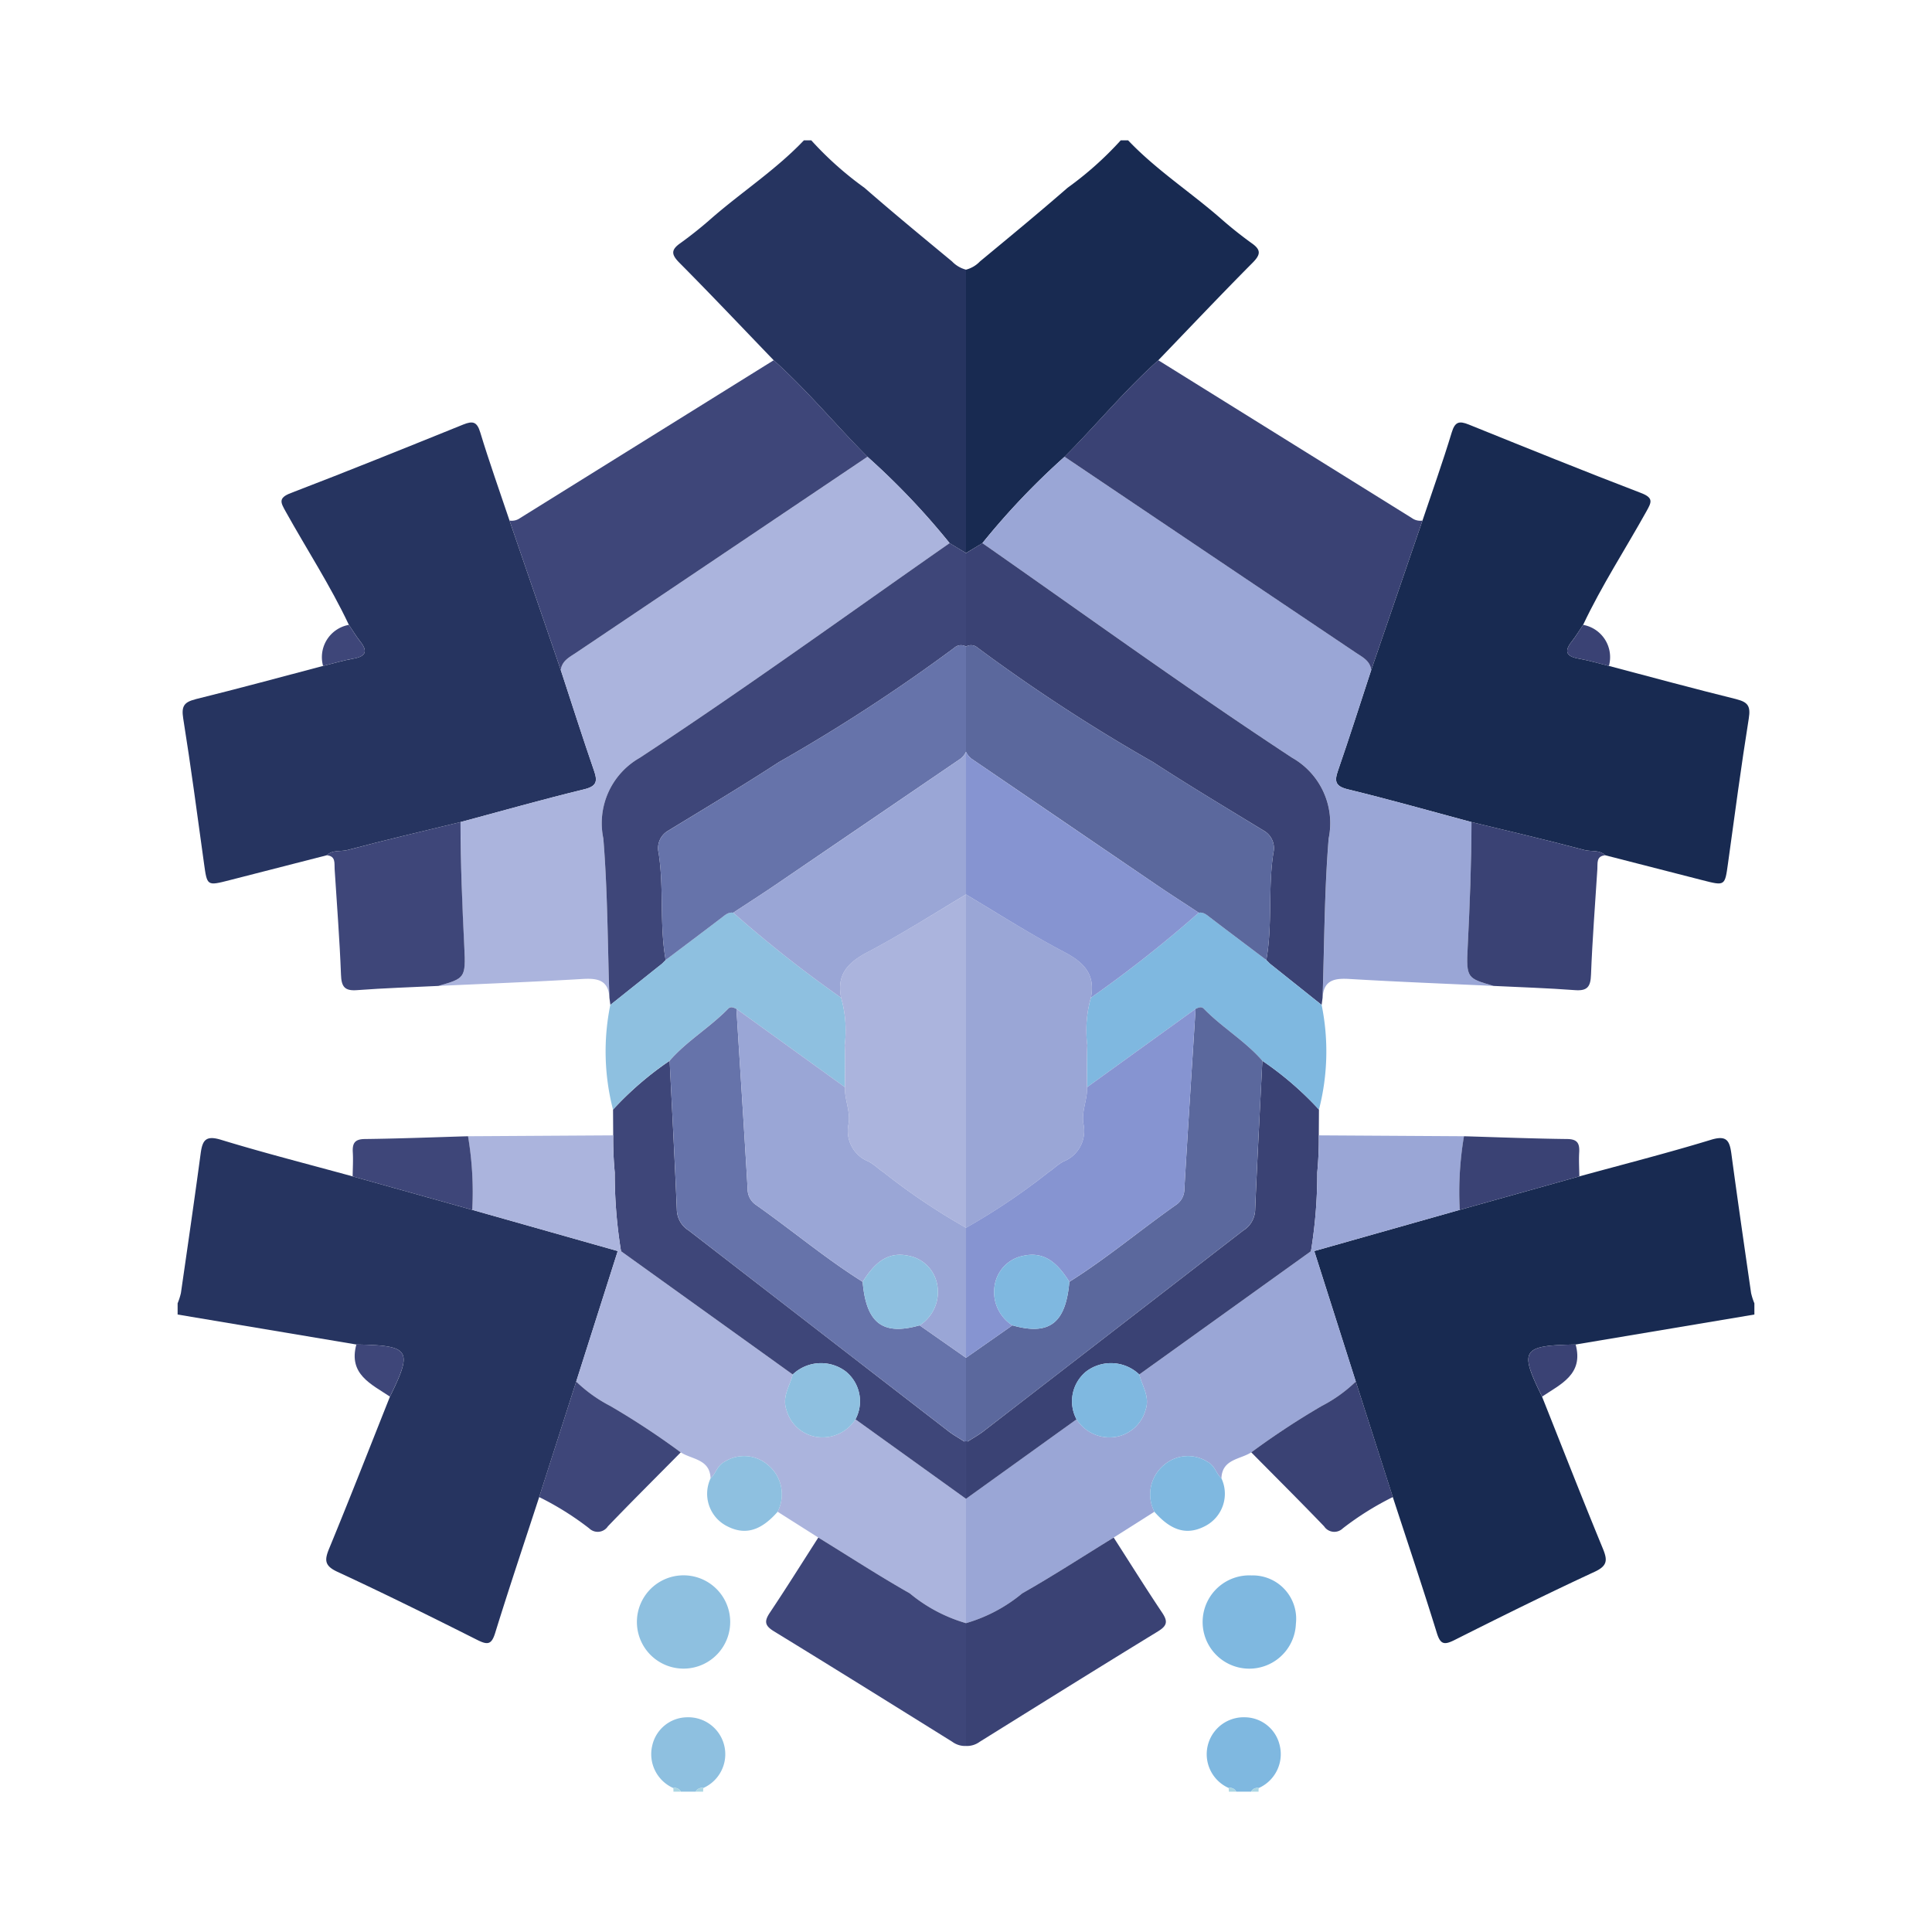 <svg xmlns="http://www.w3.org/2000/svg" width="100%" height="100%" viewBox="-2.72 -2.72 37.44 37.44"><path fill="#182a51" d="M30.832 19.637c-.034-.25-.09-.362-.392-.27-.845.258-1.702.476-2.554.71l-2.318.649-2.819.798.805 2.53.717 2.237c.286.877.58 1.751.853 2.633.07.226.144.237.343.138.9-.453 1.802-.899 2.716-1.323.255-.118.249-.232.155-.458-.402-.975-.785-1.957-1.175-2.936-.447-.906-.392-.992.651-1.01l3.464-.581v-.217a1.247 1.247 0 01-.064-.2c-.13-.9-.261-1.799-.382-2.7zM17.91 6.132c.614-.615 1.167-1.289 1.816-1.87.607-.63 1.208-1.266 1.824-1.886.157-.158.177-.25-.015-.384a7.825 7.825 0 01-.617-.494C20.332.99 19.678.564 19.142 0h-.144a6.537 6.537 0 01-1.03.919c-.557.486-1.128.956-1.697 1.427a.578.578 0 01-.271.16v5.492l.317-.192a14.21 14.21 0 011.592-1.674z"/><path fill="#7fb8e0" d="M21.4 30.559a.716.716 0 00-.31 1.37.135.135 0 01.147.071h.289a.135.135 0 01.147-.07.718.718 0 00.406-.828.7.7 0 00-.68-.543z"/><path fill="#abd6e3" d="M21.093 32h.144a.135.135 0 00-.147-.07.317.317 0 01.003.07zm.577 0a.322.322 0 01.003-.07.135.135 0 00-.147.07z"/><path fill="#9aa6d6" d="M18.862 27.076l.789-.5a.737.737 0 01.192-.911.706.706 0 01.84-.055c.145.079.163.226.267.32.012-.376.361-.365.578-.505a15.155 15.155 0 011.364-.898 2.8 2.8 0 00.662-.474l-.805-2.529-.064.003-3.327 2.389c.056.225.209.427.123.683a.725.725 0 01-.572.525.759.759 0 01-.767-.34L16 26.324v2.411a3.015 3.015 0 001.09-.578c.602-.34 1.183-.719 1.772-1.081z"/><path fill="#3a4274" d="M19.726 28.89c.181-.111.183-.198.072-.363-.32-.478-.625-.967-.936-1.451-.59.362-1.17.74-1.772 1.081a3.015 3.015 0 01-1.09.578v2.38a.42.42 0 00.267-.082c1.152-.717 2.302-1.435 3.46-2.143zm3.166-4.363a15.155 15.155 0 00-1.364.898c.471.477.947.95 1.412 1.434a.236.236 0 00.362.039 5.707 5.707 0 01.97-.607l-.718-2.238a2.8 2.8 0 01-.662.474z"/><path fill="#7fb8e0" d="M21.533 27.81a.904.904 0 10.86.937.841.841 0 00-.86-.937zm-.85-2.2a.706.706 0 00-.84.055.737.737 0 00-.192.912c.331.377.642.461.996.27a.704.704 0 00.303-.918c-.104-.093-.122-.24-.267-.32z"/><path fill="#3a4274" d="M27.163 24.345c.363-.243.809-.433.651-1.01-1.043.018-1.098.104-.65 1.01z"/><path fill="#182a51" d="M30.932 10.83c-.827-.204-1.65-.428-2.473-.645-.197-.049-.392-.107-.591-.142-.238-.043-.28-.142-.129-.332.08-.102.147-.215.22-.322.359-.761.818-1.465 1.226-2.198.094-.17.15-.26-.1-.356-1.12-.429-2.233-.88-3.345-1.329-.183-.073-.264-.054-.327.154-.174.574-.376 1.139-.567 1.708l-.993 2.896c-.213.649-.42 1.3-.643 1.946-.075.215-.052.307.193.367.802.195 1.596.42 2.393.634.729.177 1.46.347 2.185.54.135.037.293-.008.407.103l1.883.483c.438.112.435.113.495-.321.13-.94.254-1.88.404-2.817.037-.233-.017-.313-.238-.368z"/><path fill="#9aa6d6" d="M25.722 15.638c.04-.81.073-1.617.074-2.427-.797-.214-1.591-.439-2.393-.634-.245-.06-.268-.152-.193-.367.224-.645.43-1.297.643-1.946-.023-.18-.168-.249-.299-.336L17.91 6.132a14.21 14.21 0 00-1.592 1.674c1.997 1.393 3.97 2.823 6.004 4.159a1.456 1.456 0 01.707 1.563c-.084 1.027-.083 2.06-.118 3.09.018-.354.239-.384.531-.366.927.055 1.855.091 2.783.134-.51-.148-.531-.149-.502-.748z"/><path fill="#3a4274" d="M19.726 4.261c-.649.582-1.202 1.256-1.817 1.87q2.822 1.9 5.645 3.797c.13.087.276.156.299.336l.993-2.896a.274.274 0 01-.204-.048l-4.916-3.059zm-3.501 5.571a33.685 33.685 0 003.402 2.218c.703.458 1.425.889 2.141 1.326a.39.39 0 01.189.431c-.108.689-.014 1.39-.137 2.077l.003.004.066.066 1.003.8.018-.136c.035-1.03.034-2.063.118-3.09a1.456 1.456 0 00-.707-1.563c-2.034-1.336-4.007-2.766-6.004-4.16L16 7.999V9.81a.19.19 0 01.225.022zm2.086 14.04a.795.795 0 011.047.044l3.327-2.389A9.328 9.328 0 0022.807 20a6.878 6.878 0 00.03-.717l.003-.5a6.285 6.285 0 00-1.097-.946c-.048.97-.1 1.938-.14 2.908a.488.488 0 01-.233.383q-2.516 1.946-5.033 3.89c-.095.073-.2.13-.3.196-.037-.002-.026-.05-.037-.002v1.113l2.142-1.54a.743.743 0 01.17-.912z"/><path fill="#7fb8e0" d="M21.889 15.954l-.066-.066-.003-.004c-.362-.274-.726-.546-1.087-.822-.068-.052-.128-.11-.223-.095a23.933 23.933 0 01-2.09 1.648 2.312 2.312 0 00-.07.92c-.014.27-.003.543-.004.814l2.103-1.518c.053-.023.11-.055.161-.002.354.363.799.623 1.133 1.007a6.285 6.285 0 011.097.947 4.512 4.512 0 00.052-2.028l-1.003-.8z"/><path fill="#3a4274" d="M25.796 13.21c-.001.81-.034 1.619-.074 2.428-.03.6-.007.6.502.748.526.026 1.054.042 1.58.082.24.018.3-.07.308-.3.026-.682.08-1.363.123-2.044.008-.114-.027-.254.153-.27-.114-.111-.272-.066-.407-.102-.725-.194-1.456-.364-2.185-.541z"/><path fill="#9aa6d6" d="M22.807 19.999a9.328 9.328 0 01-.122 1.528l.064-.003 2.819-.798a6.506 6.506 0 01.083-1.427l-2.814-.017a6.878 6.878 0 01-.03.717z"/><path fill="#3a4274" d="M27.65 19.353c-.666-.008-1.333-.034-2-.054a6.506 6.506 0 00-.082 1.427l2.318-.649c-.002-.155-.012-.31-.003-.464.01-.173-.033-.258-.232-.26zm.31-9.964c-.074.107-.14.22-.22.322-.151.19-.11.288.128.332.199.035.394.093.591.142a.636.636 0 00-.5-.796z"/><path fill="#7fb8e0" d="M18.311 23.872a.743.743 0 00-.17.912.759.759 0 00.768.34.725.725 0 00.572-.525c.086-.256-.067-.458-.123-.683a.795.795 0 00-1.047-.044z"/><path fill="#5b689d" d="M19.7 14.433c.267.182.54.356.81.534.095-.014.155.043.223.095.361.276.725.548 1.087.822.123-.687.03-1.388.137-2.077a.39.39 0 00-.189-.43c-.716-.438-1.438-.869-2.141-1.327a33.685 33.685 0 01-3.402-2.218A.19.19 0 0016 9.81v2.039a.36.36 0 00.108.135l3.592 2.449z"/><path fill="#4d5baf" d="M21.889 15.954l-.066-.066z"/><path fill="#5b689d" d="M16.337 25.017q2.518-1.943 5.033-3.89a.488.488 0 00.232-.383c.04-.97.093-1.939.141-2.908-.334-.384-.78-.644-1.133-1.007-.051-.053-.108-.021-.161.002-.073 1.163-.149 2.325-.217 3.487a.368.368 0 01-.155.307c-.698.49-1.35 1.041-2.074 1.495-.069.803-.388 1.047-1.104.844l-.899.629v1.618l.036.002c.1-.065.206-.123.3-.196z"/><path fill="#9aa6d6" d="M17.886 19.79a.638.638 0 00.39-.73c-.042-.242.08-.47.07-.711 0-.271-.01-.543.005-.813a2.312 2.312 0 01.069-.92c.09-.448-.127-.683-.512-.885-.652-.342-1.274-.74-1.908-1.117v6.46A12.475 12.475 0 0017.595 20c.1-.066.186-.155.29-.21z"/><path fill="#8694d1" d="M16.561 22.16a.694.694 0 01.554-.545c.435-.094.68.181.888.504.723-.453 1.376-1.005 2.074-1.494a.368.368 0 00.155-.307c.068-1.162.144-2.324.217-3.487l-2.103 1.518c.01.24-.112.469-.07.712a.638.638 0 01-.39.729c-.105.055-.191.144-.291.21A12.475 12.475 0 0116 21.073v2.52l.899-.629a.765.765 0 01-.338-.803zm1.859-5.545a23.933 23.933 0 002.09-1.648c-.27-.178-.543-.352-.81-.534q-1.797-1.222-3.592-2.449A.367.367 0 0116 11.85v2.764c.634.377 1.256.776 1.908 1.118.385.202.603.437.512.884z"/><path fill="#7fb8e0" d="M17.115 21.615a.694.694 0 00-.554.546.765.765 0 00.338.803c.716.203 1.035-.041 1.104-.845-.208-.323-.453-.598-.888-.504z"/><path fill="#263460" d="M1.168 19.637c.034-.25.09-.362.392-.27.845.258 1.702.476 2.554.71l2.318.649 2.819.798-.805 2.53-.717 2.237c-.286.877-.58 1.751-.853 2.633-.07.226-.144.237-.343.138-.9-.453-1.802-.899-2.716-1.323-.255-.118-.249-.232-.155-.458.402-.975.785-1.957 1.175-2.936.447-.906.392-.992-.651-1.01l-3.464-.581v-.217a1.247 1.247 0 00.064-.2c.13-.9.261-1.799.382-2.7zM14.09 6.132c-.614-.615-1.167-1.289-1.816-1.87-.607-.63-1.208-1.266-1.824-1.886-.157-.158-.177-.25.015-.384a7.825 7.825 0 00.617-.494C11.668.99 12.322.564 12.858 0h.144a6.537 6.537 0 001.03.919c.557.486 1.128.956 1.697 1.427a.578.578 0 00.271.16v5.492l-.317-.192a14.21 14.21 0 00-1.592-1.674z"/><path fill="#8ec0e0" d="M10.6 30.559a.716.716 0 01.31 1.37.135.135 0 00-.147.071h-.289a.135.135 0 00-.147-.07.718.718 0 01-.406-.828.7.7 0 01.68-.543z"/><path fill="#abd6e3" d="M10.907 32h-.144a.135.135 0 01.147-.07.317.317 0 00-.003.07zm-.577 0a.322.322 0 00-.003-.07.135.135 0 01.147.07z"/><path fill="#abb4dd" d="M13.138 27.076l-.789-.5a.737.737 0 00-.192-.911.706.706 0 00-.84-.055c-.145.079-.163.226-.267.32-.012-.376-.361-.365-.578-.505a15.155 15.155 0 00-1.364-.898 2.8 2.8 0 01-.662-.474l.805-2.529.064.003 3.327 2.389c-.056.225-.209.427-.123.683a.725.725 0 00.572.525.759.759 0 00.767-.34L16 26.324v2.411a3.015 3.015 0 01-1.09-.578c-.602-.34-1.183-.719-1.772-1.081z"/><path fill="#3e4679" d="M12.274 28.89c-.181-.111-.183-.198-.072-.363.32-.478.625-.967.936-1.451.59.362 1.17.74 1.772 1.081a3.015 3.015 0 001.09.578v2.38a.42.42 0 01-.267-.082c-1.152-.717-2.302-1.435-3.46-2.143zm-3.166-4.363a15.155 15.155 0 011.364.898c-.471.477-.947.95-1.412 1.434a.236.236 0 01-.362.039 5.707 5.707 0 00-.97-.607l.718-2.238a2.8 2.8 0 00.662.474z"/><path fill="#8ec0e0" d="M10.467 27.81a.904.904 0 11.068 1.806.904.904 0 01-.068-1.806zm.85-2.2a.706.706 0 01.84.055.737.737 0 01.192.912c-.331.377-.642.461-.996.27a.704.704 0 01-.303-.918c.104-.093.122-.24.267-.32z"/><path fill="#3e4679" d="M4.837 24.345c-.363-.243-.809-.433-.651-1.01 1.043.018 1.098.104.65 1.01z"/><path fill="#263460" d="M1.068 10.83c.827-.204 1.65-.428 2.473-.645.197-.049.392-.107.591-.142.238-.043.28-.142.129-.332-.08-.102-.147-.215-.22-.322-.359-.761-.818-1.465-1.226-2.198-.094-.17-.15-.26.1-.356 1.12-.429 2.233-.88 3.345-1.329.183-.073.264-.054.327.154.174.574.376 1.139.567 1.708l.993 2.896c.213.649.42 1.3.643 1.946.075.215.052.307-.193.367-.802.195-1.596.42-2.393.634-.729.177-1.46.347-2.185.54-.135.037-.293-.008-.407.103l-1.883.483c-.438.112-.435.113-.495-.321-.13-.94-.254-1.88-.404-2.817-.037-.233.017-.313.238-.368z"/><path fill="#abb4dd" d="M6.278 15.638a50.52 50.52 0 01-.074-2.427c.797-.214 1.591-.439 2.393-.634.245-.06.268-.152.193-.367-.224-.645-.43-1.297-.643-1.946.023-.18.168-.249.299-.336q2.823-1.897 5.645-3.796a14.21 14.21 0 011.592 1.674c-1.997 1.393-3.97 2.823-6.004 4.159a1.456 1.456 0 00-.707 1.563c.084 1.027.083 2.06.118 3.09-.018-.354-.239-.384-.531-.366-.927.055-1.855.091-2.783.134.51-.148.531-.149.502-.748z"/><path fill="#3e4679" d="M12.274 4.261c.649.582 1.202 1.256 1.817 1.87q-2.822 1.9-5.645 3.797c-.13.087-.276.156-.299.336l-.993-2.896a.274.274 0 00.204-.048l4.916-3.059zm3.501 5.571a33.685 33.685 0 01-3.402 2.218c-.703.458-1.425.889-2.141 1.326a.39.39 0 00-.189.431c.108.689.014 1.39.137 2.077l-.003.004-.066.066-1.003.8-.018-.136c-.035-1.03-.034-2.063-.118-3.09a1.456 1.456 0 01.707-1.563c2.034-1.336 4.007-2.766 6.004-4.16l.317.193V9.81a.19.19 0 00-.225.022zm-2.086 14.04a.795.795 0 00-1.047.044l-3.327-2.389A9.328 9.328 0 019.193 20a6.878 6.878 0 01-.03-.717l-.003-.5a6.285 6.285 0 011.097-.946c.048.97.1 1.938.14 2.908a.488.488 0 00.233.383q2.516 1.946 5.033 3.89c.095.073.2.13.3.196.037-.002.026-.05.037-.002v1.113l-2.142-1.54a.743.743 0 00-.17-.912z"/><path fill="#8ec0e0" d="M10.111 15.954l.066-.066.003-.004c.362-.274.726-.546 1.087-.822.068-.052.128-.11.223-.095a23.933 23.933 0 002.09 1.648 2.312 2.312 0 01.07.92c.014.27.003.543.004.814L11.55 16.83c-.053-.023-.11-.055-.161-.002-.354.363-.799.623-1.133 1.007a6.285 6.285 0 00-1.097.947 4.512 4.512 0 01-.052-2.028l1.003-.8z"/><path fill="#3e4679" d="M6.204 13.21c.001.81.034 1.619.074 2.428.03.6.007.6-.502.748-.526.026-1.054.042-1.58.082-.24.018-.3-.07-.308-.3-.026-.682-.08-1.363-.123-2.044-.008-.114.027-.254-.153-.27.114-.111.272-.066.407-.102.725-.194 1.456-.364 2.185-.541z"/><path fill="#abb4dd" d="M9.193 19.999a9.328 9.328 0 00.122 1.528l-.064-.003-2.819-.798a6.506 6.506 0 00-.083-1.427l2.815-.017a6.878 6.878 0 00.029.717z"/><path fill="#3e4679" d="M4.35 19.353c.666-.008 1.333-.034 2-.054a6.506 6.506 0 01.082 1.427l-2.318-.649c.002-.155.012-.31.003-.464-.01-.173.033-.258.232-.26zm-.31-9.964c.074.107.14.22.22.322.151.19.11.288-.128.332-.199.035-.394.093-.591.142a.636.636 0 01.5-.796z"/><path fill="#8ec0e0" d="M13.689 23.872a.743.743 0 01.17.912.759.759 0 01-.768.34.725.725 0 01-.572-.525c-.086-.256.067-.458.123-.683a.795.795 0 011.047-.044z"/><path fill="#6673aa" d="M12.3 14.433c-.267.182-.54.356-.81.534-.095-.014-.155.043-.223.095-.361.276-.725.548-1.087.822-.123-.687-.03-1.388-.137-2.077a.39.39 0 01.189-.43c.716-.438 1.438-.869 2.141-1.327a33.685 33.685 0 003.402-2.218A.19.19 0 0116 9.81v2.039a.36.36 0 01-.108.135L12.3 14.433z"/><path fill="#4d5baf" d="M10.111 15.954l.066-.066z"/><path fill="#6673aa" d="M15.663 25.017q-2.518-1.943-5.033-3.89a.488.488 0 01-.232-.383c-.04-.97-.093-1.939-.141-2.908.334-.384.78-.644 1.133-1.007.051-.053.108-.021.161.002.073 1.163.149 2.325.217 3.487a.368.368 0 00.155.307c.698.49 1.35 1.041 2.074 1.495.069.803.388 1.047 1.104.844l.899.629v1.618l-.036.002c-.1-.065-.206-.123-.3-.196z"/><path fill="#abb4dd" d="M14.114 19.79a.638.638 0 01-.39-.73c.042-.242-.08-.47-.07-.711 0-.271.01-.543-.005-.813a2.312 2.312 0 00-.069-.92c-.09-.448.127-.683.512-.885.652-.342 1.274-.74 1.908-1.117v6.46A12.475 12.475 0 0114.405 20c-.1-.066-.186-.155-.29-.21z"/><path fill="#9aa6d6" d="M15.439 22.16a.694.694 0 00-.554-.545c-.435-.094-.68.181-.888.504-.723-.453-1.376-1.005-2.074-1.494a.368.368 0 01-.155-.307c-.068-1.162-.144-2.324-.217-3.487l2.103 1.518c-.01.24.112.469.07.712a.638.638 0 00.39.729c.105.055.191.144.291.21A12.475 12.475 0 0016 21.073v2.52l-.899-.629a.765.765 0 00.338-.803zm-1.859-5.545a23.933 23.933 0 01-2.09-1.648c.27-.178.543-.352.81-.534q1.797-1.222 3.592-2.449A.367.367 0 0016 11.85v2.764c-.634.377-1.256.776-1.908 1.118-.385.202-.603.437-.512.884z"/><path fill="#8ec0e0" d="M14.885 21.615a.694.694 0 01.554.546.765.765 0 01-.338.803c-.716.203-1.035-.041-1.104-.845.208-.323.453-.598.888-.504z"/></svg>